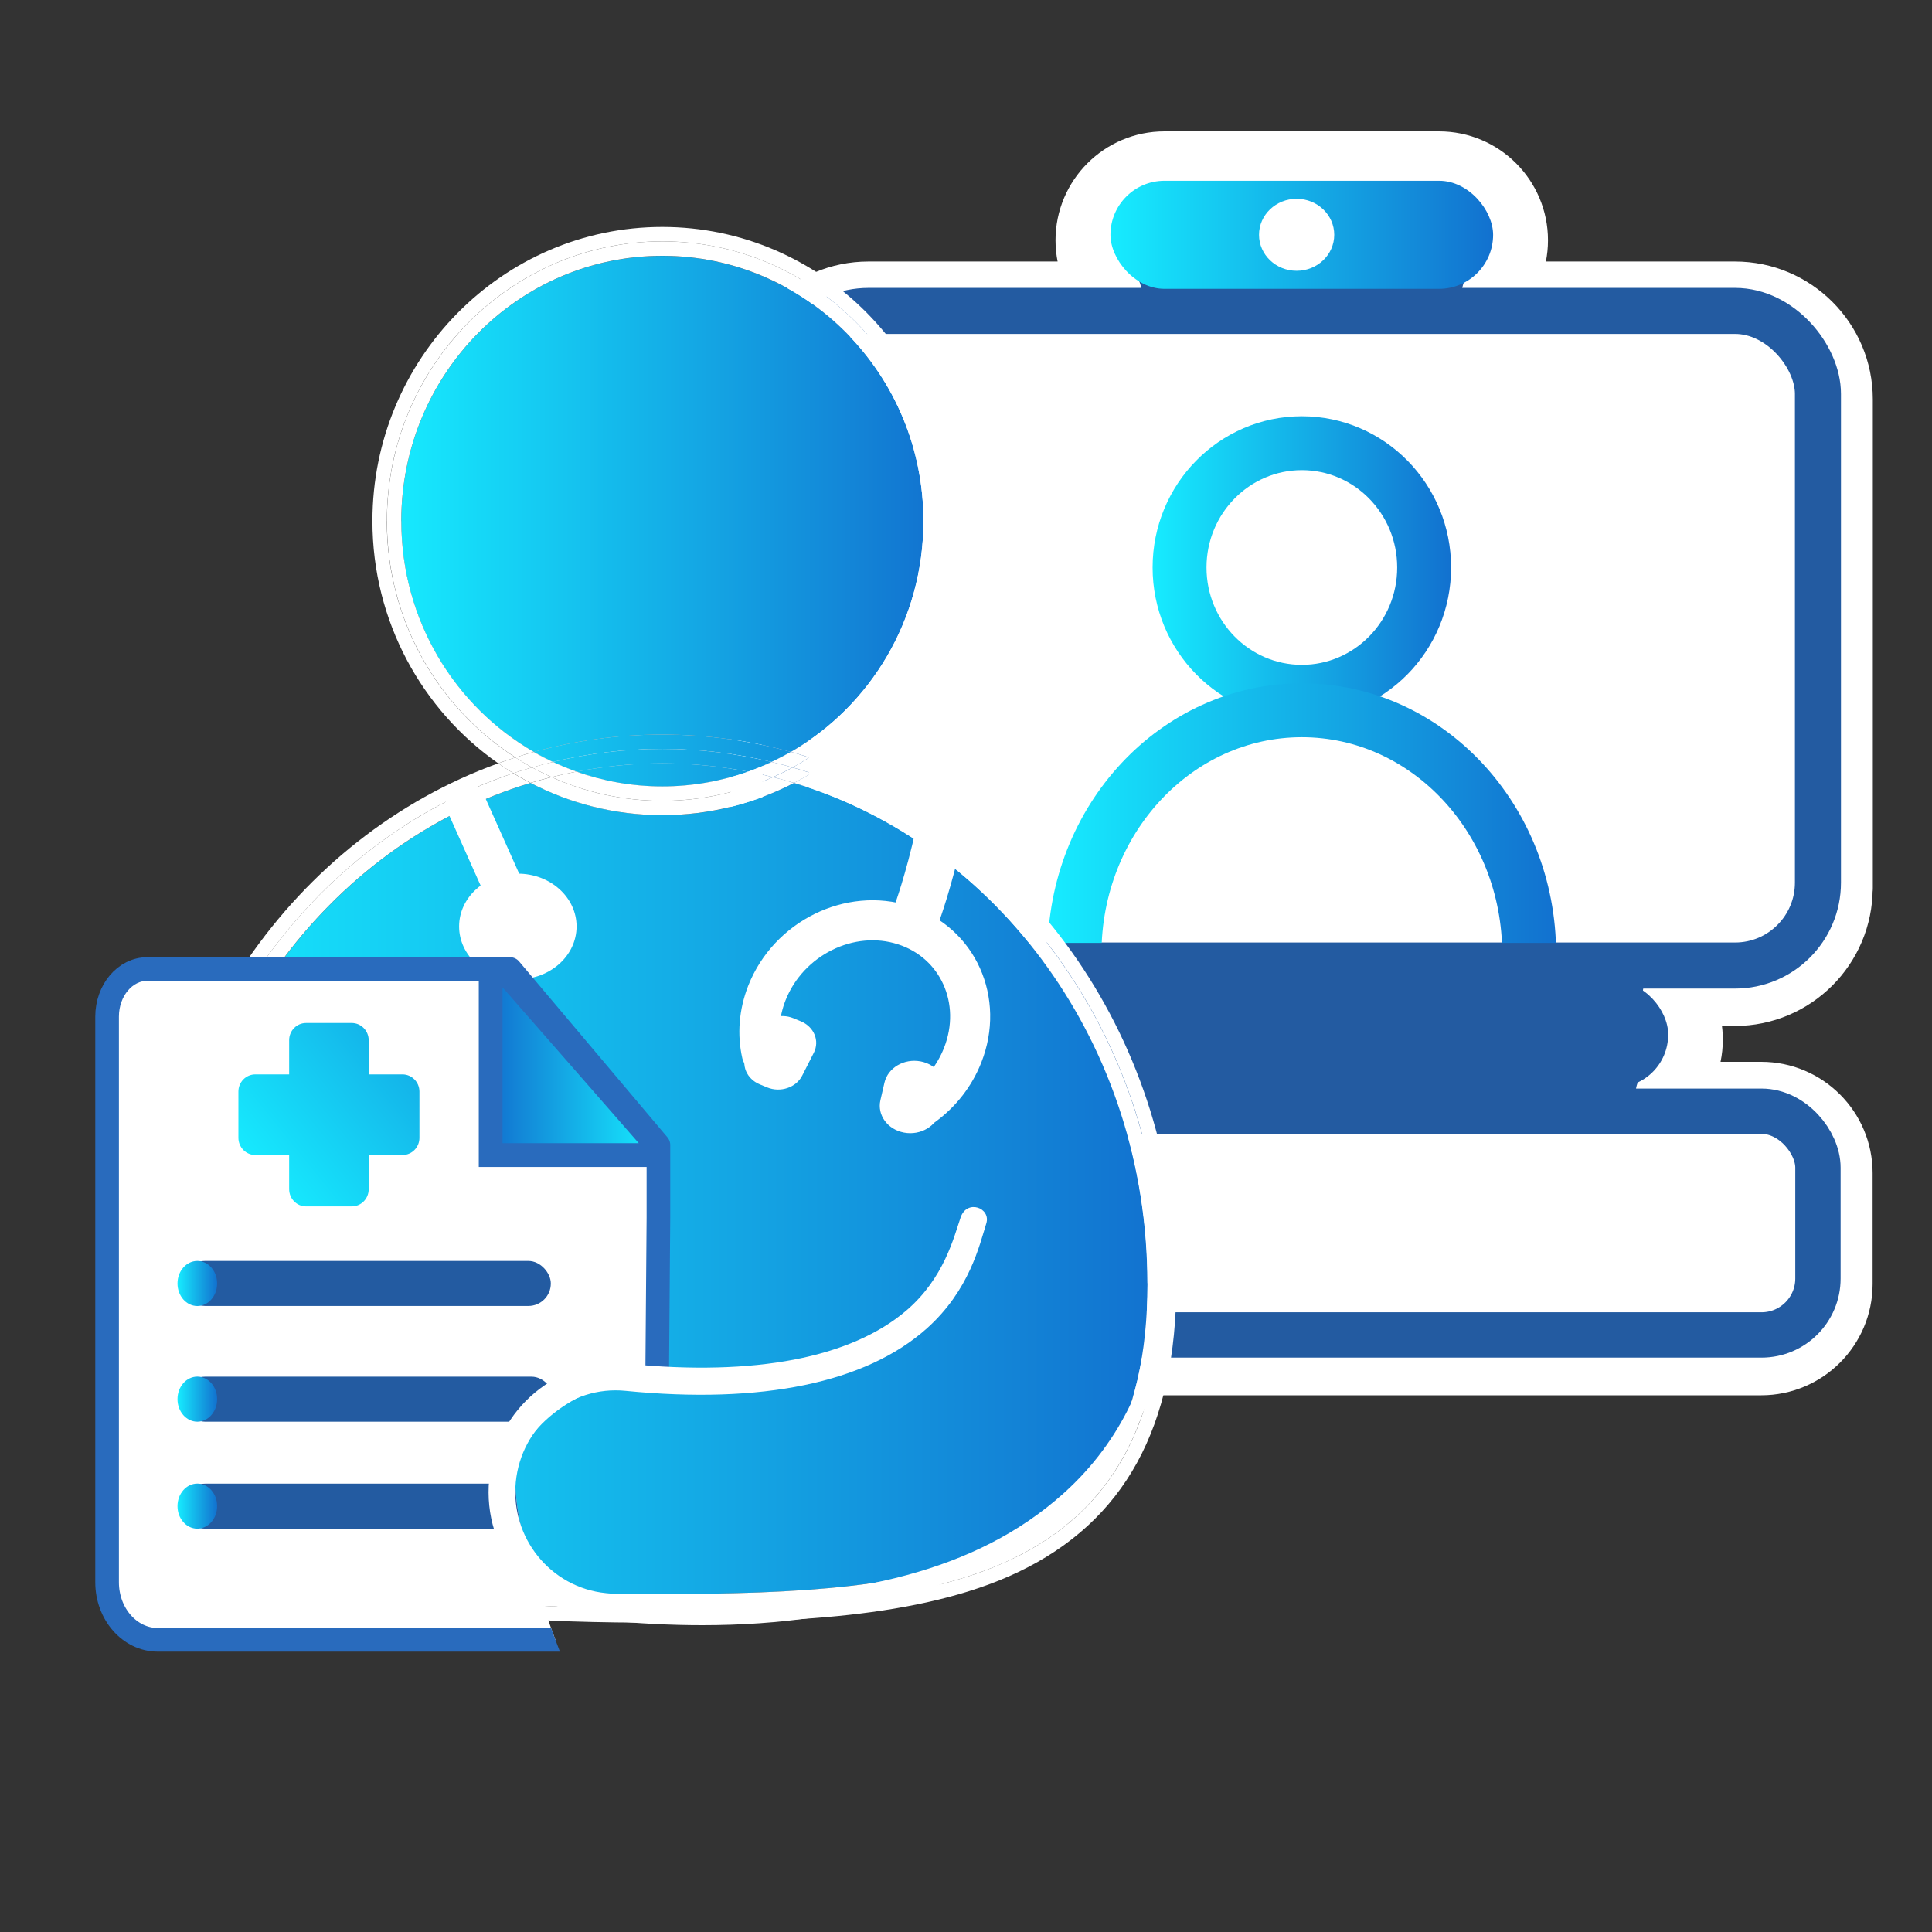 <?xml version="1.0" encoding="UTF-8"?>
<svg id="Capa_3" data-name="Capa 3" xmlns="http://www.w3.org/2000/svg" xmlns:xlink="http://www.w3.org/1999/xlink" viewBox="0 0 300 300">
  <rect x="0" y="0" width="300" height="300" fill="#333333" stroke="none"/>
  <defs>
    <style>
      .cls-1 {
        fill: url(#Degradado_sin_nombre_90-12);
      }

      .cls-1, .cls-2, .cls-3, .cls-4, .cls-5, .cls-6, .cls-7, .cls-8, .cls-9, .cls-10, .cls-11, .cls-12, .cls-13, .cls-14 {
        stroke-width: 0px;
      }

      .cls-2 {
        fill: url(#Degradado_sin_nombre_90-11);
      }

      .cls-15 {
        stroke-width: 10px;
      }

      .cls-15, .cls-16, .cls-17, .cls-18 {
        stroke-linejoin: round;
      }

      .cls-15, .cls-7 {
        fill: #235ba1;
      }

      .cls-15, .cls-17, .cls-18 {
        stroke: #fff;
      }

      .cls-3 {
        fill: url(#Degradado_sin_nombre_90-8);
      }

      .cls-4 {
        fill: url(#Degradado_sin_nombre_90-13);
      }

      .cls-19 {
        stroke-width: 7.15px;
      }

      .cls-19, .cls-16, .cls-20, .cls-13 {
        fill: #fff;
      }

      .cls-19, .cls-21, .cls-22, .cls-20, .cls-23 {
        stroke-miterlimit: 10;
      }

      .cls-19, .cls-20 {
        stroke: #235ba1;
      }

      .cls-5 {
        fill: url(#Degradado_sin_nombre_90-14);
      }

      .cls-6, .cls-17, .cls-21, .cls-22, .cls-18 {
        fill: none;
      }

      .cls-24 {
        clip-path: url(#clippath-1);
      }

      .cls-16 {
        stroke-width: 3.67px;
      }

      .cls-16, .cls-17, .cls-18 {
        stroke-linecap: round;
      }

      .cls-16, .cls-23 {
        stroke: #296bbd;
      }

      .cls-8 {
        fill: url(#Degradado_sin_nombre_90-9);
      }

      .cls-17 {
        stroke-width: 6.22px;
      }

      .cls-21 {
        stroke: url(#Degradado_sin_nombre_90-2);
      }

      .cls-21, .cls-22 {
        stroke-width: 8.37px;
      }

      .cls-9 {
        fill: url(#Degradado_sin_nombre_90-5);
      }

      .cls-22 {
        stroke: url(#Degradado_sin_nombre_90);
      }

      .cls-20 {
        stroke-width: 7.04px;
      }

      .cls-23 {
        fill: url(#Degradado_sin_nombre_90-10);
        stroke-width: 3.69px;
      }

      .cls-25 {
        clip-path: url(#clippath);
      }

      .cls-10 {
        fill: url(#Degradado_sin_nombre_90-3);
      }

      .cls-11 {
        fill: url(#Degradado_sin_nombre_90-7);
      }

      .cls-18 {
        stroke-width: 7.36px;
      }

      .cls-12 {
        fill: url(#Degradado_sin_nombre_90-6);
      }

      .cls-14 {
        fill: url(#Degradado_sin_nombre_90-4);
      }
    </style>
    <clipPath id="clippath">
      <rect class="cls-6" x="150.48" y="60.46" width="99.79" height="85.96"/>
    </clipPath>
    <linearGradient id="Degradado_sin_nombre_90" data-name="Degradado sin nombre 90" x1="178.97" y1="88.12" x2="225.32" y2="88.12" gradientUnits="userSpaceOnUse">
      <stop offset="0" stop-color="#16ecff"/>
      <stop offset="1" stop-color="#1271cf"/>
    </linearGradient>
    <linearGradient id="Degradado_sin_nombre_90-2" data-name="Degradado sin nombre 90" x1="162.66" y1="140.51" x2="241.63" y2="140.51" xlink:href="#Degradado_sin_nombre_90"/>
    <linearGradient id="Degradado_sin_nombre_90-3" data-name="Degradado sin nombre 90" x1="172.43" y1="36.46" x2="231.86" y2="36.46" xlink:href="#Degradado_sin_nombre_90"/>
    <linearGradient id="Degradado_sin_nombre_90-4" data-name="Degradado sin nombre 90" x1="25.27" y1="184.54" x2="180.42" y2="184.54" xlink:href="#Degradado_sin_nombre_90"/>
    <linearGradient id="Degradado_sin_nombre_90-5" data-name="Degradado sin nombre 90" x1="105.24" y1="76.38" x2="191.98" y2="76.38" gradientTransform="translate(-43.72 2.6) scale(.99)" xlink:href="#Degradado_sin_nombre_90"/>
    <linearGradient id="Degradado_sin_nombre_90-6" data-name="Degradado sin nombre 90" x1="25.27" y1="120.32" x2="180.42" y2="120.32" xlink:href="#Degradado_sin_nombre_90"/>
    <linearGradient id="Degradado_sin_nombre_90-7" data-name="Degradado sin nombre 90" x1="105.24" y1="118.87" x2="191.98" y2="118.87" gradientTransform="translate(-43.72 2.6) scale(.99)" xlink:href="#Degradado_sin_nombre_90"/>
    <linearGradient id="Degradado_sin_nombre_90-8" data-name="Degradado sin nombre 90" x1="105.24" y1="114.7" x2="191.98" y2="114.7" gradientTransform="translate(-43.72 2.6) scale(.99)" xlink:href="#Degradado_sin_nombre_90"/>
    <linearGradient id="Degradado_sin_nombre_90-9" data-name="Degradado sin nombre 90" x1="105.24" y1="116.59" x2="191.98" y2="116.59" gradientTransform="translate(-43.72 2.6) scale(.99)" xlink:href="#Degradado_sin_nombre_90"/>
    <clipPath id="clippath-1">
      <path class="cls-6" d="M-2.06,143.38v118.73l89.75-3.76s-9.69-23.5-7.29-31.31c2.4-7.81,13.08-13.07,19.44-12.54,6.37.54,13.54.54,13.54.54v-75.15l-115.45,3.49Z"/>
    </clipPath>
    <linearGradient id="Degradado_sin_nombre_90-10" data-name="Degradado sin nombre 90" x1="-3663.51" y1="165.06" x2="-3637.97" y2="165.06" gradientTransform="translate(-3561.79) rotate(-180) scale(1 -1)" xlink:href="#Degradado_sin_nombre_90"/>
    <linearGradient id="Degradado_sin_nombre_90-11" data-name="Degradado sin nombre 90" x1="27.56" y1="199.3" x2="33.72" y2="199.3" xlink:href="#Degradado_sin_nombre_90"/>
    <linearGradient id="Degradado_sin_nombre_90-12" data-name="Degradado sin nombre 90" x1="27.56" y1="217.26" x2="33.72" y2="217.26" xlink:href="#Degradado_sin_nombre_90"/>
    <linearGradient id="Degradado_sin_nombre_90-13" data-name="Degradado sin nombre 90" x1="27.56" y1="233.87" x2="33.72" y2="233.87" xlink:href="#Degradado_sin_nombre_90"/>
    <linearGradient id="Degradado_sin_nombre_90-14" data-name="Degradado sin nombre 90" x1="39.27" y1="182.64" x2="88.04" y2="143.13" xlink:href="#Degradado_sin_nombre_90"/>
  </defs>
  <path class="cls-15" d="M285.81,137.92V62c0-9.04-7.35-16.39-16.39-16.39h-37.44c2.09-2.15,3.39-5.08,3.39-8.3,0-6.57-5.34-11.91-11.91-11.91h-42.65c-6.57,0-11.91,5.34-11.91,11.91,0,3.23,1.3,6.16,3.39,8.3h-37.44c-9.04,0-16.39,7.35-16.39,16.39v75.92c0,9.04,7.35,16.39,16.39,16.39h9.32c-1.53,1.99-2.45,4.49-2.45,7.22,0,3.27,1.36,6.23,3.53,8.35h-9.5c-6.77,0-12.28,5.51-12.28,12.28v17.22c0,6.77,5.51,12.28,12.28,12.28h137.75c6.77,0,12.28-5.51,12.28-12.28v-17.22c0-6.77-5.51-12.28-12.28-12.28h-14.53c2.18-2.14,3.55-5.12,3.55-8.45,0-2.68-.91-5.15-2.43-7.12h9.31c9.04,0,16.39-7.35,16.39-16.39Z"/>
  <rect class="cls-19" x="122" y="48.28" width="160.29" height="101.65" rx="12.87" ry="12.87"/>
  <g class="cls-25">
    <g>
      <ellipse class="cls-22" cx="202.15" cy="88.12" rx="18.99" ry="19.3"/>
      <path class="cls-21" d="M166.85,148.12c0,20.89,15.8,22.6,35.3,22.6s35.3-1.71,35.3-22.6-15.8-37.83-35.3-37.83-35.3,16.94-35.3,37.83Z"/>
    </g>
  </g>
  <rect class="cls-7" x="145.26" y="152.42" width="113.77" height="16.42" rx="8.16" ry="8.16"/>
  <g>
    <rect class="cls-10" x="172.43" y="28.07" width="59.42" height="16.78" rx="8.39" ry="8.39"/>
    <ellipse class="cls-13" cx="201.34" cy="36.46" rx="5.84" ry="5.59"/>
  </g>
  <rect class="cls-20" x="127.02" y="172.55" width="155.27" height="34.74" rx="8.76" ry="8.76"/>
  <g>
    <g>
      <path class="cls-14" d="M82.39,121.57c-31.66,9.56-54.87,40.71-54.87,77.7,0,44.59,33.73,48.24,75.34,48.24s75.34-3.65,75.34-48.24c0-36.99-23.21-68.14-54.87-77.7-6.14,3.2-13.1,5.01-20.46,5.01s-14.32-1.82-20.46-5.01Z"/>
      <path class="cls-13" d="M128.33,118.53c-.76.53-1.54,1.05-2.34,1.53,31.51,10.56,54.43,42.07,54.43,79.2,0,21.37-7.63,35.39-23.34,42.86-14.77,7.03-35.74,7.62-54.23,7.62s-39.46-.59-54.23-7.62c-15.71-7.47-23.34-21.49-23.34-42.86,0-37.13,22.92-68.65,54.43-79.2-.8-.49-1.57-1-2.34-1.53-31.55,11.38-54.33,43.26-54.33,80.73,0,22.32,8.05,37,24.62,44.88,15.19,7.23,36.46,7.83,55.19,7.83s40-.61,55.19-7.83c16.57-7.88,24.62-22.56,24.62-44.88,0-37.47-22.78-69.35-54.33-80.73Z"/>
      <path class="cls-13" d="M178.18,199.27c0,44.59-33.73,48.24-75.34,48.24s-75.34-3.65-75.34-48.24c0-36.99,23.21-68.14,54.87-77.7-.91-.47-1.81-.97-2.68-1.5-31.51,10.56-54.43,42.07-54.43,79.2,0,21.37,7.63,35.39,23.34,42.86,14.77,7.03,35.74,7.62,54.23,7.62s39.46-.59,54.23-7.62c15.71-7.47,23.34-21.49,23.34-42.86,0-37.13-22.92-68.65-54.43-79.2-.87.53-1.77,1.03-2.68,1.5,31.66,9.56,54.87,40.71,54.87,77.7Z"/>
      <path class="cls-9" d="M122.82,116.76c12.28-7.08,20.57-20.47,20.57-35.84,0-22.75-18.15-41.19-40.54-41.19s-40.54,18.44-40.54,41.19c0,15.37,8.29,28.77,20.57,35.84,6.38-1.76,13.08-2.7,19.97-2.7s13.58.94,19.97,2.7Z"/>
      <path class="cls-12" d="M116.17,119.82c-4.33-.83-8.78-1.29-13.33-1.29s-9,.46-13.33,1.29c4.18,1.48,8.66,2.29,13.33,2.29s9.15-.81,13.33-2.29Z"/>
      <path class="cls-11" d="M116.17,119.82c-4.33-.83-8.78-1.29-13.33-1.29s-9,.46-13.33,1.29c4.18,1.48,8.66,2.29,13.33,2.29s9.15-.81,13.33-2.29Z"/>
      <path class="cls-13" d="M119.82,118.32c1.02-.48,2.02-1,2.99-1.56-6.38-1.76-13.08-2.7-19.97-2.7s-13.58.94-19.97,2.7c.97.56,1.97,1.08,2.99,1.56,5.47-1.31,11.14-2.03,16.98-2.03s11.51.71,16.98,2.03Z"/>
      <path class="cls-3" d="M119.82,118.32c1.02-.48,2.02-1,2.99-1.56-6.38-1.76-13.08-2.7-19.97-2.7s-13.58.94-19.97,2.7c.97.56,1.97,1.08,2.99,1.56,5.47-1.31,11.14-2.03,16.98-2.03s11.51.71,16.98,2.03Z"/>
      <path class="cls-13" d="M116.17,119.82c1.25-.44,2.46-.94,3.65-1.5-5.47-1.31-11.14-2.03-16.98-2.03s-11.51.71-16.98,2.03c1.19.56,2.4,1.06,3.65,1.5,4.33-.83,8.78-1.29,13.33-1.29s9,.46,13.33,1.29Z"/>
      <path class="cls-8" d="M116.17,119.82c1.25-.44,2.46-.94,3.65-1.5-5.47-1.31-11.14-2.03-16.98-2.03s-11.51.71-16.98,2.03c1.19.56,2.4,1.06,3.65,1.5,4.33-.83,8.78-1.29,13.33-1.29s9,.46,13.33,1.29Z"/>
      <path class="cls-13" d="M60.07,80.91c0-23.95,19.19-43.43,42.78-43.43s42.77,19.48,42.77,43.43c0,15.43-7.98,29-19.96,36.71.9.29,1.78.59,2.66.91,11.79-8.24,19.53-22.03,19.53-37.62,0-25.18-20.19-45.67-45.01-45.67s-45.01,20.49-45.01,45.67c0,15.59,7.75,29.38,19.53,37.62.88-.32,1.77-.63,2.66-.91-11.98-7.71-19.96-21.28-19.96-36.71Z"/>
      <path class="cls-13" d="M85.65,120.67c-1.1.28-2.19.58-3.27.9,6.14,3.2,13.1,5.01,20.46,5.01s14.32-1.82,20.46-5.01c-1.08-.33-2.17-.63-3.27-.9-5.27,2.36-11.08,3.68-17.19,3.68s-11.93-1.32-17.19-3.68Z"/>
      <path class="cls-13" d="M123.07,119.17c.98.28,1.96.57,2.92.89.8-.49,1.57-1,2.34-1.53-.88-.32-1.77-.63-2.66-.91-.85.54-1.71,1.07-2.59,1.55Z"/>
      <path class="cls-13" d="M82.62,119.17c-.89-.48-1.75-1.01-2.59-1.55-.9.29-1.78.59-2.66.91.76.53,1.54,1.05,2.34,1.53.96-.32,1.94-.61,2.92-.89Z"/>
      <path class="cls-13" d="M85.65,120.67c-1.03-.46-2.04-.96-3.03-1.5-.98.28-1.96.57-2.92.89.87.53,1.77,1.03,2.68,1.5,1.08-.33,2.17-.63,3.27-.9Z"/>
      <path class="cls-13" d="M120.04,120.67c1.1.28,2.19.58,3.27.9.91-.47,1.81-.97,2.68-1.5-.96-.32-1.94-.61-2.92-.89-.99.54-2,1.04-3.03,1.5Z"/>
      <path class="cls-13" d="M62.31,80.91c0-22.75,18.15-41.19,40.54-41.19s40.54,18.44,40.54,41.19c0,15.37-8.29,28.77-20.57,35.84.96.26,1.9.56,2.85.87,11.98-7.71,19.96-21.28,19.96-36.71,0-23.95-19.19-43.43-42.77-43.43s-42.78,19.48-42.78,43.43c0,15.43,7.98,29,19.96,36.71.94-.3,1.89-.6,2.85-.87-12.28-7.08-20.57-20.47-20.57-35.84Z"/>
      <path class="cls-13" d="M102.85,122.11c-4.67,0-9.15-.81-13.33-2.29-1.3.25-2.59.53-3.87.85,5.27,2.36,11.08,3.68,17.19,3.68s11.93-1.32,17.19-3.68c-1.28-.32-2.57-.6-3.87-.85-4.18,1.48-8.66,2.29-13.33,2.29Z"/>
      <path class="cls-13" d="M82.88,116.76c-.96.26-1.9.56-2.85.87.85.54,1.71,1.07,2.59,1.55,1.07-.31,2.16-.59,3.25-.85-1.02-.48-2.02-1-2.99-1.56Z"/>
      <path class="cls-13" d="M119.82,118.32c1.09.26,2.18.54,3.25.85.89-.48,1.75-1.01,2.59-1.55-.94-.3-1.89-.6-2.85-.87-.97.56-1.97,1.08-2.99,1.56Z"/>
      <path class="cls-13" d="M116.17,119.82c1.3.25,2.59.53,3.87.85,1.03-.46,2.04-.96,3.03-1.5-1.07-.31-2.16-.59-3.25-.85-1.19.56-2.4,1.06-3.65,1.5Z"/>
      <path class="cls-13" d="M89.52,119.82c-1.25-.44-2.46-.94-3.65-1.5-1.09.26-2.18.54-3.25.85.99.54,2,1.04,3.03,1.5,1.28-.32,2.57-.6,3.87-.85Z"/>
    </g>
    <g>
      <ellipse class="cls-13" cx="80.41" cy="143.86" rx="9.12" ry="8.2"/>
      <path class="cls-17" d="M78.62,138.81s-3.17-7.09-6.34-14.17"/>
      <path class="cls-18" d="M142.38,141.8s1.82-4.9,3.48-12.47"/>
      <g>
        <path class="cls-13" d="M140.38,175.87h0c-2.56-.48-4.2-2.73-3.67-5.03l.63-2.73c.53-2.3,3.04-3.78,5.6-3.3h0c2.56.48,4.2,2.73,3.67,5.03l-.63,2.73c-.53,2.3-3.04,3.78-5.6,3.3Z"/>
        <path class="cls-13" d="M119.12,168.85l-1.14-.47c-2.06-.85-2.97-3.03-2.03-4.89l1.81-3.56c.94-1.85,3.38-2.67,5.44-1.82l1.14.47c2.06.85,2.97,3.03,2.03,4.89l-1.81,3.56c-.94,1.85-3.38,2.67-5.44,1.82Z"/>
        <path class="cls-17" d="M118.29,163.59c-.67-2.98-.45-6.24.8-9.42,3.36-8.49,12.88-13.2,21.27-10.51,8.39,2.68,12.47,11.73,9.11,20.22-1.26,3.18-3.38,5.83-5.99,7.76"/>
      </g>
    </g>
  </g>
  <g class="cls-24">
    <g>
      <g>
        <g>
          <path class="cls-16" d="M102.24,189.11v-11.32s-23.04-27.32-23.04-27.32H22.87c-3.45,0-6.24,3.31-6.24,7.38v87.84c0,4.94,3.53,8.94,7.88,8.94h77.21l.52-65.53Z"/>
          <path class="cls-23" d="M101.71,179.36h-25.52v-28.6h1.43c.61,0,.68.1,1.56,1.07.88.97,22.09,25.26,22.09,25.26,0,0,.3.28.4.82s.04,1.46.04,1.46Z"/>
        </g>
        <g>
          <rect class="cls-7" x="28.38" y="195.8" width="57.15" height="6.99" rx="3.48" ry="3.48"/>
          <ellipse class="cls-2" cx="30.64" cy="199.3" rx="3.08" ry="3.5"/>
        </g>
        <g>
          <rect class="cls-7" x="28.38" y="213.77" width="57.64" height="6.99" rx="3.48" ry="3.48"/>
          <ellipse class="cls-1" cx="30.64" cy="217.26" rx="3.08" ry="3.5"/>
        </g>
        <g>
          <rect class="cls-7" x="28.38" y="230.38" width="57.64" height="6.99" rx="3.48" ry="3.48"/>
          <ellipse class="cls-4" cx="30.64" cy="233.87" rx="3.08" ry="3.5"/>
        </g>
      </g>
      <path class="cls-5" d="M62.5,166.83h-5.25v-5.31c0-1.47-1.18-2.67-2.63-2.67h-7.09c-1.45,0-2.63,1.19-2.63,2.67v5.31h-5.25c-1.45,0-2.63,1.19-2.63,2.67v7.18c0,1.47,1.18,2.67,2.63,2.67h5.25v5.31c0,1.47,1.18,2.67,2.63,2.67h7.09c1.45,0,2.63-1.19,2.63-2.67v-5.31h5.25c1.45,0,2.63-1.19,2.63-2.67v-7.18c0-1.47-1.18-2.67-2.63-2.67Z"/>
    </g>
  </g>
  <path class="cls-13" d="M180.06,188.21c-.06,2.46,4.07,26.69-14.98,43.74-13.55,12.13-32.69,16.2-56.06,16.2-4.78,0-9.76-.26-14.93-.77-8.57-.85-14.84-8.57-14-17.24.84-8.67,8.48-15.02,17.04-14.17,21.19,2.1,37.36-1.26,46.8-9.7,6.62-5.93,8.16-12.92,9.22-16.29.76-2.43-3-3.81-3.98-.95-1.04,3.04-2.57,9.44-8.41,14.45-8.61,7.37-23.55,10.24-43.22,8.3-10.85-1.07-20.52,6.96-21.58,17.95-1.06,10.99,6.88,20.77,17.73,21.84,5.31.53,10.42.79,15.34.79,24.41,0,43.98-6.47,58.31-19.3,20.36-18.23,12.72-44.86,12.72-44.86Z"/>
</svg>